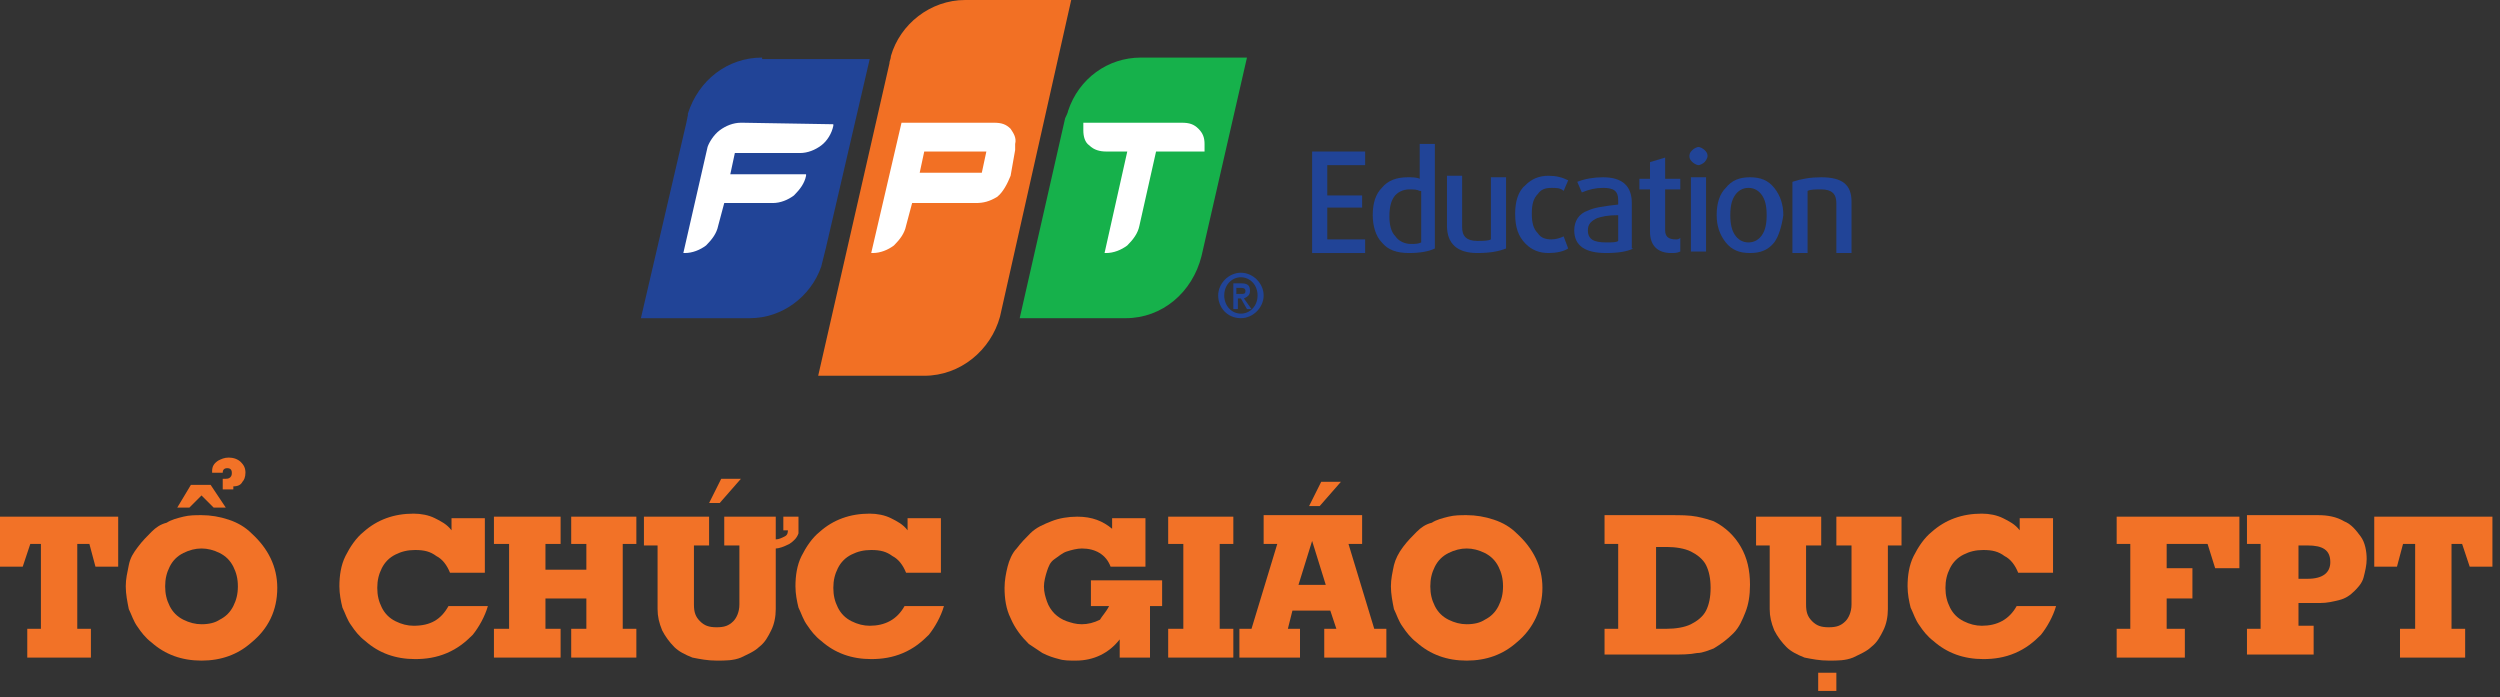 <svg width="165" height="46" viewBox="0 0 165 46" fill="none" xmlns="http://www.w3.org/2000/svg">
<rect x="0" y="0" width="165" height="46" fill="#333333" stroke="none"/>
<g clip-path="url(#clip0_28_554)">
<path d="M75.3 3.8C73.1 3.8 71.2 5.2 70.5 7.3C70.5 7.4 70.3 7.8 70.3 7.8L67.3 21H74.3C76.7 21 78.7 19.3 79.3 16.9L82.3 3.8H75.3Z" fill="#16B14B"/>
<path d="M63.7 0C61.4 0 59.4 1.6 58.8 3.7C58.8 3.9 58.7 4 58.7 4.2L54 24.8H61C63.4 24.8 65.4 23.1 66 20.9L70.7 0H63.7Z" fill="#F27024"/>
<path d="M50.3 3.8C48 3.8 46.1 5.3 45.4 7.5V7.6L45.3 8.1L42.3 21H49.5C51.6 21 53.5 19.6 54.2 17.6L54.5 16.4L57.4 3.9H50.3V3.8Z" fill="#214497"/>
<path d="M49 8.1H48.9C48.4 8.1 47.9 8.3 47.5 8.6C47.1 8.9 46.8 9.4 46.7 9.7L45.1 16.7H45.2C45.7 16.7 46.2 16.5 46.6 16.2C47 15.8 47.3 15.4 47.4 14.9L47.8 13.4H51C51.5 13.4 52 13.2 52.4 12.9C52.8 12.5 53.1 12.1 53.2 11.6V11.5H48.2L48.5 10.1H52.8C53.3 10.1 53.8 9.9 54.2 9.6C54.6 9.3 54.9 8.8 55 8.3V8.2L49 8.1Z" fill="white"/>
<path d="M66.7 8.5C66.4 8.2 66.1 8.1 65.6 8.1H59.5L57.5 16.7H57.6C58.1 16.7 58.6 16.5 59 16.2C59.4 15.8 59.7 15.4 59.8 14.9L60.2 13.4H64.4C64.9 13.4 65.3 13.3 65.8 13C66.2 12.7 66.5 12.1 66.7 11.6L67 9.9C67 9.8 67 9.6 67 9.5C67.1 9.1 66.9 8.8 66.7 8.5ZM64.8 11.4H60.7L61 10H65.1L64.8 11.4Z" fill="white"/>
<path d="M79.1 8.5C78.8 8.2 78.5 8.1 78 8.1H75.3H75.1H71.5V8.2C71.5 8.3 71.5 8.5 71.5 8.6C71.5 9 71.6 9.4 71.9 9.6C72.2 9.9 72.6 10 73 10H74.4L72.9 16.7H73C73.5 16.7 74 16.5 74.4 16.2C74.8 15.8 75.1 15.4 75.2 14.9L76.3 10H79.5V9.9C79.5 9.8 79.5 9.6 79.5 9.5C79.5 9.1 79.4 8.8 79.1 8.5Z" fill="white"/>
<path d="M80.4 19.5C80.4 18.7 81.1 18 81.9 18C82.7 18 83.4 18.7 83.4 19.5C83.4 20.3 82.7 21 81.9 21C81 21 80.4 20.3 80.4 19.5ZM83 19.5C83 18.8 82.5 18.3 81.9 18.3C81.3 18.3 80.8 18.8 80.8 19.5C80.8 20.2 81.3 20.7 81.9 20.7C82.5 20.7 83 20.2 83 19.5ZM81.3 18.7H81.9C82.3 18.7 82.5 18.8 82.5 19.2C82.5 19.5 82.3 19.6 82.1 19.7L82.6 20.4H82.3L81.9 19.7H81.7V20.4H81.4V18.7H81.3ZM81.6 19.4H81.9C82.1 19.4 82.2 19.4 82.2 19.2C82.2 19 82 19 81.9 19H81.6V19.4Z" fill="#214497"/>
<path d="M86.6 16.7V10H90.1V10.9H87.6V12.9H89.9V13.7H87.6V15.8H90.1V16.7H86.6Z" fill="#214497"/>
<path d="M94.7 16.4C94.3 16.6 93.7 16.7 93 16.7C92.2 16.7 91.6 16.5 91.2 16C90.8 15.6 90.6 14.9 90.6 14.2C90.6 13.4 90.8 12.8 91.2 12.4C91.6 11.9 92.2 11.7 92.9 11.7C93.2 11.7 93.5 11.7 93.7 11.8V9.5H94.7V16.4ZM93.7 12.6C93.5 12.5 93.3 12.5 93 12.5C92.6 12.5 92.2 12.7 92 13C91.8 13.3 91.7 13.7 91.7 14.3C91.7 14.8 91.8 15.3 92.1 15.6C92.3 15.9 92.7 16.1 93.1 16.1C93.4 16.1 93.6 16.1 93.8 16V12.6H93.7Z" fill="#214497"/>
<path d="M99.4 16.4C98.9 16.6 98.3 16.7 97.5 16.7C96.2 16.7 95.5 16.1 95.5 14.9V11.6H96.5V15C96.5 15.6 96.8 15.9 97.5 15.9C97.9 15.9 98.2 15.9 98.4 15.8V11.7H99.4V16.4Z" fill="#214497"/>
<path d="M103.5 16.4C103.2 16.6 102.7 16.7 102.2 16.7C101.6 16.7 101.1 16.5 100.7 16.1C100.2 15.6 100 15 100 14.1C100 13.3 100.2 12.6 100.7 12.2C101.1 11.8 101.6 11.6 102.2 11.6C102.7 11.6 103.1 11.7 103.5 11.9L103.2 12.6C103 12.4 102.7 12.4 102.4 12.4C102 12.4 101.7 12.5 101.5 12.8C101.2 13.1 101.1 13.5 101.1 14.1C101.1 14.7 101.2 15.1 101.5 15.4C101.7 15.7 102 15.8 102.4 15.8C102.7 15.8 103 15.7 103.2 15.6L103.5 16.4Z" fill="#214497"/>
<path d="M107.8 16.4C107.4 16.6 106.8 16.7 106 16.7C104.6 16.7 103.9 16.2 103.9 15.2C103.9 14.6 104.2 14.1 104.8 13.9C105.2 13.7 105.9 13.6 106.8 13.5V13.2C106.8 12.6 106.5 12.4 105.8 12.4C105.3 12.4 104.9 12.5 104.4 12.7L104.1 12C104.6 11.8 105.2 11.7 105.8 11.7C107.1 11.7 107.7 12.3 107.7 13.4V16.4H107.8ZM106.8 14.2C106.1 14.2 105.7 14.3 105.4 14.4C105 14.6 104.8 14.8 104.8 15.2C104.8 15.8 105.2 16 106 16C106.4 16 106.7 16 106.8 15.9V14.2Z" fill="#214497"/>
<path d="M110.9 16.6C110.7 16.7 110.5 16.7 110.3 16.7C109.4 16.7 108.9 16.2 108.9 15.3V12.5H108.2V11.8H108.9V10.7L109.9 10.4V11.8H110.9V12.5H109.9V15.2C109.9 15.6 110.1 15.8 110.6 15.8C110.7 15.8 110.8 15.8 110.9 15.7V16.6Z" fill="#214497"/>
<path d="M112.5 10.7C112.4 10.8 112.2 10.9 112.1 10.9C112 10.9 111.8 10.8 111.7 10.7C111.6 10.6 111.5 10.5 111.5 10.3C111.5 10.1 111.6 10 111.7 9.9C111.8 9.8 112 9.7 112.1 9.7C112.2 9.7 112.4 9.8 112.5 9.9C112.6 10 112.7 10.1 112.7 10.3C112.7 10.4 112.6 10.6 112.5 10.7ZM111.6 11.7H112.6V16.6H111.6V11.7Z" fill="#214497"/>
<path d="M117.1 16C116.7 16.5 116.2 16.7 115.5 16.7C114.8 16.7 114.3 16.5 113.9 16C113.5 15.5 113.3 14.9 113.3 14.2C113.3 13.4 113.5 12.8 113.9 12.4C114.3 11.9 114.8 11.7 115.5 11.7C116.2 11.7 116.7 11.9 117.1 12.4C117.5 12.9 117.7 13.5 117.7 14.2C117.6 14.9 117.4 15.6 117.1 16ZM116.3 12.9C116.1 12.6 115.8 12.4 115.4 12.4C115 12.4 114.7 12.6 114.5 12.9C114.3 13.2 114.2 13.6 114.2 14.2C114.2 14.8 114.3 15.2 114.5 15.5C114.7 15.8 115 16 115.4 16C115.8 16 116.1 15.8 116.3 15.5C116.5 15.2 116.6 14.8 116.6 14.2C116.6 13.6 116.5 13.2 116.3 12.9Z" fill="#214497"/>
<path d="M121.2 16.7V13.4C121.2 12.8 120.9 12.5 120.2 12.5C119.8 12.5 119.5 12.5 119.3 12.6V16.7H118.3V12C118.9 11.8 119.5 11.7 120.2 11.7C121.6 11.7 122.2 12.2 122.2 13.3V16.7H121.2Z" fill="#214497"/>
<path d="M1.8 43.4V41.5H2.7V35.9H2L1.5 37.4H0V34.1H7.8V37.4H6.3L5.9 35.9H5.1V41.5H6V43.4H1.8Z" fill="#F27227"/>
<path d="M8.3 38.7C8.3 38.2 8.4 37.8 8.5 37.3C8.6 36.8 8.8 36.5 9.1 36.1C9.4 35.7 9.7 35.4 10 35.1C10.3 34.8 10.6 34.6 11 34.5C11.3 34.3 11.7 34.2 12.1 34.1C12.5 34 12.9 34 13.3 34C13.9 34 14.5 34.1 15.1 34.3C15.7 34.5 16.2 34.8 16.6 35.2C17.7 36.2 18.3 37.4 18.3 38.8C18.3 40.3 17.7 41.5 16.6 42.4C15.7 43.2 14.6 43.6 13.3 43.6C12 43.6 10.9 43.2 10 42.4C9.6 42.1 9.3 41.7 9.1 41.4C8.8 41 8.7 40.6 8.5 40.2C8.4 39.7 8.3 39.2 8.3 38.7ZM10.9 38.7C10.9 39.2 11 39.6 11.2 40C11.4 40.4 11.7 40.7 12.1 40.9C12.5 41.1 12.9 41.2 13.3 41.2C13.8 41.2 14.2 41.1 14.5 40.9C14.9 40.7 15.2 40.4 15.4 40C15.6 39.6 15.7 39.2 15.7 38.7C15.7 38.2 15.6 37.8 15.4 37.4C15.2 37 14.9 36.7 14.5 36.5C14.1 36.3 13.7 36.2 13.3 36.2C12.9 36.2 12.5 36.3 12.1 36.5C11.7 36.7 11.4 37 11.2 37.4C11 37.8 10.9 38.2 10.9 38.7ZM11.7 33.5L12.6 32H13.9L14.9 33.5H14.1L13.3 32.7L12.5 33.5H11.7ZM14.7 32.4V31.6H14.8C15 31.6 15.1 31.6 15.2 31.5C15.3 31.4 15.3 31.3 15.3 31.2C15.3 31 15.2 30.9 15 30.9C14.8 30.9 14.7 31 14.7 31.2H14V31.1C14 30.8 14.1 30.6 14.4 30.4C14.6 30.3 14.8 30.2 15.1 30.2C15.4 30.2 15.7 30.3 15.9 30.5C16.1 30.7 16.2 30.9 16.2 31.2C16.2 31.5 16.1 31.7 16 31.8C15.9 32 15.7 32.1 15.4 32.1V32.3H14.7V32.4Z" fill="#F27227"/>
<path d="M29.6 40H32.2C32 40.7 31.6 41.4 31.2 41.9C30.7 42.4 30.2 42.8 29.5 43.1C28.8 43.4 28.1 43.5 27.4 43.5C26.1 43.5 25 43.1 24.1 42.3C23.7 42 23.4 41.6 23.2 41.3C22.9 40.9 22.8 40.5 22.6 40.1C22.5 39.7 22.4 39.2 22.4 38.7C22.4 38 22.5 37.3 22.8 36.7C23.1 36.1 23.5 35.5 24 35.1C24.9 34.3 26 33.9 27.3 33.9C27.8 33.9 28.3 34 28.7 34.2C29.1 34.4 29.5 34.6 29.8 35V34.2H32V37.8H29.7C29.5 37.3 29.2 36.9 28.8 36.7C28.4 36.4 28 36.3 27.4 36.3C26.9 36.3 26.5 36.4 26.1 36.6C25.7 36.8 25.4 37.1 25.2 37.5C25 37.9 24.9 38.3 24.9 38.8C24.9 39.3 25 39.7 25.2 40.1C25.4 40.5 25.7 40.8 26.1 41C26.5 41.2 26.9 41.3 27.3 41.3C28.4 41.3 29.1 40.9 29.6 40Z" fill="#F27227"/>
<path d="M32.6 43.4V41.5H33.6V35.9H32.6V34.1H37V35.9H36V37.6H38.7V35.9H37.7V34.1H42V35.9H41.1V41.5H42V43.4H37.7V41.5H38.7V39.5H36V41.5H37V43.4H32.6Z" fill="#F27227"/>
<path d="M43.4 40.2V36H42.5V34.1H46.8V36H45.8V39.9C45.8 40.4 45.9 40.7 46.2 41C46.5 41.3 46.8 41.4 47.3 41.4C47.8 41.4 48.1 41.3 48.4 41C48.6 40.8 48.8 40.4 48.8 39.9V36H47.8V34.1H51.2V35.6C51.4 35.6 51.6 35.5 51.8 35.4C52 35.3 52 35.1 52 35H51.7V34.1H52.7V35.2C52.6 35.5 52.4 35.7 52.1 35.9C51.7 36.1 51.4 36.2 51.2 36.2V40.2C51.2 40.7 51.1 41.2 50.9 41.6C50.7 42 50.5 42.4 50.1 42.7C49.8 43 49.3 43.2 48.9 43.4C48.4 43.6 47.9 43.6 47.3 43.6C46.7 43.6 46.2 43.5 45.7 43.4C45.2 43.2 44.8 43 44.5 42.7C44.2 42.4 43.9 42 43.7 41.6C43.5 41.1 43.4 40.7 43.4 40.2ZM48.9 31.6L47.5 33.2H46.8L47.6 31.6H48.9Z" fill="#F27227"/>
<path d="M59.7 40H62.3C62.1 40.7 61.7 41.4 61.3 41.9C60.8 42.4 60.3 42.8 59.6 43.1C58.9 43.4 58.2 43.5 57.5 43.5C56.2 43.5 55.1 43.1 54.2 42.3C53.8 42 53.5 41.6 53.3 41.3C53 40.9 52.9 40.5 52.7 40.1C52.6 39.7 52.5 39.2 52.5 38.7C52.5 38 52.6 37.3 52.9 36.7C53.2 36.1 53.6 35.5 54.1 35.1C55 34.3 56.1 33.9 57.4 33.9C57.9 33.9 58.4 34 58.8 34.2C59.2 34.4 59.6 34.6 59.9 35V34.2H62.1V37.8H59.8C59.6 37.3 59.3 36.9 58.9 36.7C58.5 36.4 58.1 36.3 57.5 36.3C57 36.3 56.6 36.4 56.2 36.6C55.8 36.8 55.5 37.1 55.3 37.5C55.1 37.9 55 38.3 55 38.8C55 39.3 55.1 39.7 55.3 40.1C55.5 40.5 55.8 40.8 56.2 41C56.6 41.2 57 41.3 57.4 41.3C58.4 41.3 59.2 40.9 59.7 40Z" fill="#F27227"/>
<path d="M73.2 40H72V38.3H76.7V40H75.9V43.4H73.9V42.2C73.2 43.1 72.2 43.6 71 43.6C70.6 43.6 70.2 43.6 69.9 43.5C69.5 43.4 69.2 43.3 68.8 43.1C68.5 42.9 68.2 42.7 67.9 42.5C67.4 42 67 41.5 66.7 40.8C66.4 40.2 66.3 39.5 66.3 38.8C66.3 38.3 66.4 37.8 66.5 37.4C66.6 37 66.8 36.5 67.1 36.2C67.4 35.8 67.7 35.5 68 35.2C68.4 34.8 68.9 34.6 69.4 34.4C69.9 34.2 70.5 34.1 71.1 34.1C72.1 34.1 72.8 34.4 73.4 34.9V34.2H75.6V37.4H73.3C73 36.6 72.3 36.2 71.4 36.2C71.1 36.2 70.7 36.3 70.4 36.4C70.1 36.5 69.9 36.7 69.6 36.9C69.3 37.1 69.2 37.4 69.1 37.7C69 38 68.9 38.4 68.9 38.7C68.9 39.1 69 39.4 69.1 39.7C69.2 40 69.4 40.3 69.6 40.5C69.8 40.7 70.1 40.9 70.4 41C70.7 41.1 71 41.2 71.4 41.2C71.8 41.2 72.2 41.1 72.6 40.9C72.7 40.7 73 40.4 73.2 40Z" fill="#F27227"/>
<path d="M77.1 43.4V41.5H78.1V35.9H77.1V34.1H81.4V35.9H80.5V41.5H81.4V43.4H77.1Z" fill="#F27227"/>
<path d="M81.8 43.4V41.5H82.6L84.3 35.9H83.4V34H89.9V35.9H89L90.7 41.5H91.5V43.4H87.4V41.5H88.2L87.8 40.3H85.3L85 41.5H85.8V43.4H81.8ZM85.7 38.6H87.5L86.6 35.7L85.7 38.6ZM88.5 31.8L87.1 33.4H86.4L87.2 31.8H88.5Z" fill="#F27227"/>
<path d="M91.8 38.7C91.8 38.2 91.9 37.8 92 37.3C92.1 36.9 92.3 36.5 92.6 36.1C92.9 35.7 93.2 35.4 93.5 35.1C93.8 34.8 94.1 34.6 94.5 34.5C94.8 34.3 95.2 34.2 95.6 34.1C96 34 96.4 34 96.8 34C97.4 34 98 34.1 98.6 34.3C99.2 34.5 99.7 34.8 100.1 35.2C101.2 36.2 101.8 37.4 101.8 38.8C101.8 40.2 101.2 41.5 100.1 42.4C99.2 43.2 98.1 43.6 96.8 43.6C95.5 43.6 94.4 43.2 93.5 42.4C93.1 42.1 92.8 41.7 92.6 41.4C92.3 41 92.2 40.6 92 40.2C91.9 39.7 91.8 39.2 91.8 38.7ZM94.4 38.7C94.4 39.2 94.5 39.6 94.7 40C94.9 40.4 95.2 40.7 95.6 40.9C96 41.1 96.4 41.2 96.8 41.2C97.3 41.2 97.7 41.1 98 40.9C98.4 40.7 98.7 40.4 98.9 40C99.1 39.6 99.2 39.2 99.2 38.7C99.2 38.2 99.1 37.8 98.9 37.4C98.7 37 98.4 36.7 98 36.5C97.6 36.3 97.2 36.2 96.8 36.2C96.4 36.2 96 36.3 95.6 36.5C95.2 36.7 94.9 37 94.7 37.4C94.5 37.8 94.4 38.2 94.4 38.7Z" fill="#F27227"/>
<path d="M105.9 43.4V41.5H106.8V35.9H105.9V34H110.3C110.9 34 111.5 34 112 34.1C112.5 34.2 112.8 34.3 113.1 34.4C113.9 34.8 114.5 35.4 114.9 36.1C115.3 36.8 115.5 37.6 115.5 38.6C115.5 39.3 115.4 39.9 115.2 40.4C115 40.9 114.8 41.4 114.4 41.8C114 42.2 113.6 42.5 113.1 42.8C112.8 42.9 112.4 43.1 112 43.1C111.5 43.2 111 43.2 110.3 43.2H105.9V43.4ZM109.3 35.9V41.5H110C110.6 41.5 111.2 41.4 111.6 41.2C112 41 112.4 40.7 112.6 40.3C112.8 39.9 112.9 39.4 112.9 38.8C112.9 38.2 112.8 37.7 112.6 37.3C112.4 36.9 112 36.6 111.6 36.4C111.2 36.2 110.6 36.1 110 36.1H109.3V35.9Z" fill="#F27227"/>
<path d="M116.8 40.2V36H115.9V34.1H120.2V36H119.2V39.9C119.2 40.4 119.3 40.7 119.6 41C119.9 41.3 120.2 41.4 120.7 41.4C121.2 41.4 121.5 41.3 121.8 41C122 40.8 122.2 40.4 122.2 39.9V36H121.2V34.1H125.5V36H124.6V40.2C124.6 40.7 124.5 41.2 124.3 41.6C124.1 42 123.9 42.4 123.5 42.7C123.2 43 122.7 43.2 122.3 43.4C121.8 43.6 121.3 43.6 120.7 43.6C120.1 43.6 119.6 43.5 119.1 43.4C118.6 43.2 118.2 43 117.9 42.7C117.6 42.4 117.3 42 117.1 41.6C116.9 41.1 116.8 40.7 116.8 40.2ZM120 44.4H121.2V45.6H120V44.4Z" fill="#F27227"/>
<path d="M133.1 40H135.7C135.5 40.7 135.1 41.4 134.7 41.9C134.2 42.4 133.7 42.8 133 43.1C132.3 43.4 131.6 43.5 130.9 43.5C129.6 43.5 128.5 43.1 127.6 42.3C127.2 42 126.9 41.6 126.7 41.3C126.4 40.9 126.3 40.5 126.1 40.1C126 39.7 125.9 39.2 125.9 38.7C125.9 38 126 37.3 126.3 36.7C126.6 36.1 127 35.5 127.5 35.1C128.4 34.3 129.5 33.9 130.8 33.9C131.3 33.9 131.8 34 132.2 34.2C132.6 34.4 133 34.6 133.3 35V34.2H135.5V37.8H133.2C133 37.3 132.7 36.9 132.3 36.7C131.9 36.4 131.5 36.3 130.9 36.3C130.4 36.3 130 36.4 129.6 36.6C129.2 36.8 128.9 37.1 128.7 37.5C128.5 37.9 128.4 38.3 128.4 38.8C128.4 39.3 128.5 39.7 128.7 40.1C128.9 40.5 129.2 40.8 129.6 41C130 41.2 130.4 41.3 130.8 41.3C131.8 41.3 132.6 40.9 133.1 40Z" fill="#F27227"/>
<path d="M139.7 43.4V41.5H140.6V35.9H139.7V34.1H147.8V37.5H146.2L145.7 35.9H143V37.5H144.7V39.5H143V41.5H144.2V43.4H139.7Z" fill="#F27227"/>
<path d="M148.3 43.4V41.5H149.2V35.9H148.3V34H153C153.6 34 154.2 34.1 154.7 34.4C155.2 34.6 155.5 35 155.8 35.4C156.1 35.8 156.2 36.4 156.2 36.9C156.2 37.3 156.1 37.7 156 38.1C155.9 38.5 155.6 38.8 155.4 39C155.1 39.3 154.8 39.5 154.4 39.6C154 39.7 153.6 39.8 153.1 39.8H151.7V41.3H152.7V43.2H148.3V43.4ZM151.7 35.9V38.2H152.3C153.3 38.2 153.8 37.8 153.8 37.1C153.8 36.3 153.3 36 152.3 36H151.7V35.9Z" fill="#F27227"/>
<path d="M158.4 43.4V41.5H159.4V35.9H158.6L158.2 37.4H156.7V34.1H164.5V37.4H163L162.5 35.9H161.8V41.5H162.7V43.4H158.4Z" fill="#F27227"/>
</g>
<defs>
<clipPath id="clip0_28_554">
<rect width="164.5" height="45.6" fill="white"/>
</clipPath>
</defs>
</svg>
